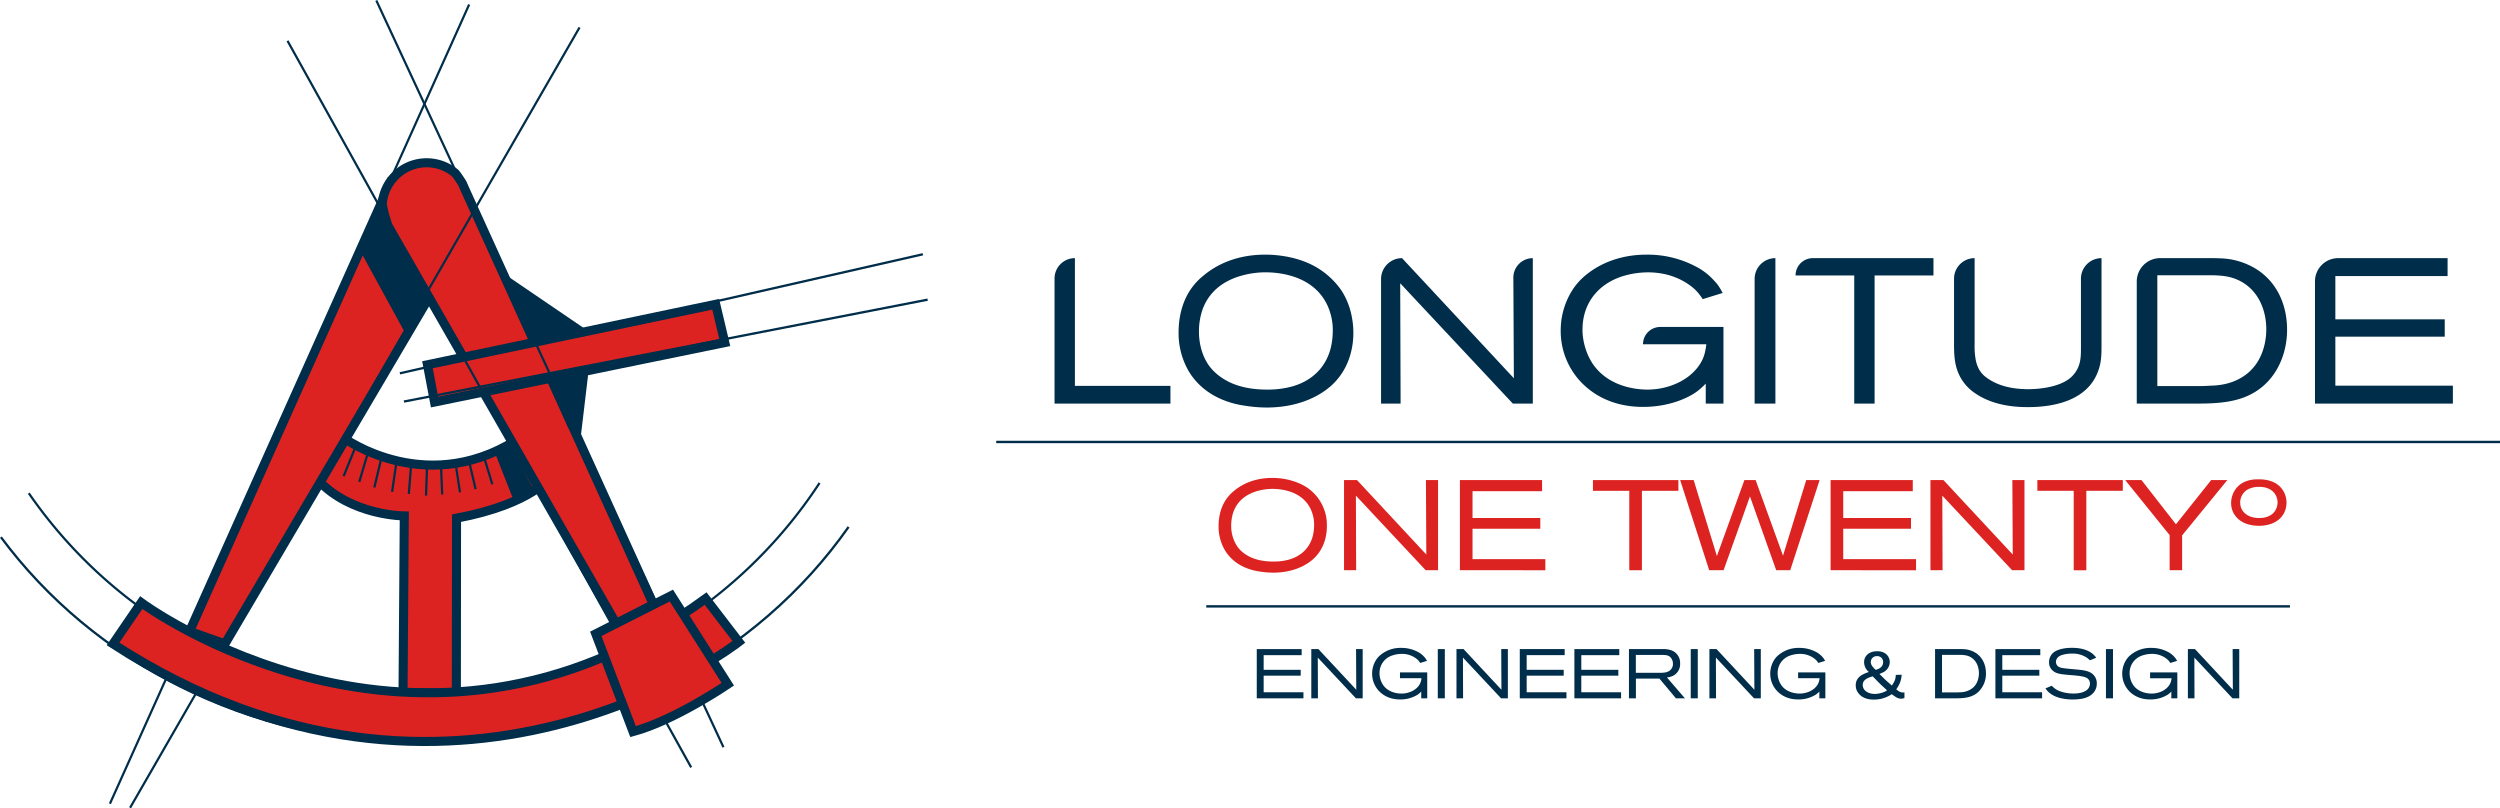 <svg id="Layer_1" data-name="Layer 1" xmlns="http://www.w3.org/2000/svg" viewBox="0 0 1558.716 503.976">
  <defs>
    <style>
      .cls-1 {
        fill: #dd2321;
      }

      .cls-2, .cls-4, .cls-5, .cls-6 {
        fill: none;
        stroke: #002d4a;
        stroke-miterlimit: 10;
      }

      .cls-2 {
        stroke-width: 1.5px;
      }

      .cls-3 {
        fill: #002d4a;
      }

      .cls-4 {
        stroke-width: 5.655px;
      }

      .cls-5 {
        stroke-width: 1.391px;
      }

      .cls-6 {
        stroke-width: 1.44px;
      }
    </style>
  </defs>
  <title>20d7944b-81f9-4ef2-a3da-0e334b4211b0</title>
  <g>
    <g>
      <path class="cls-1" d="M820.044,347.332c-3.856,4.06-12.354,9.712-26.283,9.712a53.849,53.849,0,0,1-8.5-.717c-3.777-.557-15.029-2.627-21.482-13.135a29.247,29.247,0,0,1-4.013-15.125c0-6.448,1.652-12.9,5.587-17.911a23.336,23.336,0,0,1,4.013-4.06c3.777-3.185,11.41-8.12,23.922-8.12a42.643,42.643,0,0,1,17.233,3.582,28.1,28.1,0,0,1,16.761,26.668C827.283,331.491,826.811,340.247,820.044,347.332Zm-2.755-29.692c-5.98-12.976-21.8-12.9-24.944-12.816-2.36.079-12.354.637-18.807,7.164a19.536,19.536,0,0,0-4.643,7.563,26.22,26.22,0,0,0-1.259,8.2,23.061,23.061,0,0,0,4.013,13.294,19.1,19.1,0,0,0,4.406,4.219c3.227,2.309,8.656,4.856,17.863,4.856A35.818,35.818,0,0,0,803.282,349c7.791-2.07,13.456-7.324,15.345-15.284a29.806,29.806,0,0,0,.708-6.289A22.909,22.909,0,0,0,817.289,317.64Z" transform="translate(0)"/>
      <path class="cls-1" d="M888.9,355.532l-43.516-46.489.157,46.489h-7.554v-56.2h8.1l43.2,46.41-.235-46.41h7.554v56.2Z" transform="translate(0)"/>
      <path class="cls-1" d="M910.234,355.532v-56.2H961.46v6.926H918.1v16.717h42.256v6.687H918.1v18.946h45.4v6.926Z" transform="translate(0)"/>
      <path class="cls-1" d="M1023.711,306.017v49.515h-7.868V306.017H993.18V299.33h53.272v6.687Z" transform="translate(0)"/>
      <path class="cls-1" d="M1116.176,355.532h-8.734l-16.367-46.012-16.446,46.012h-8.971l-18.1-56.2h8.42l14.479,47.365,17.154-47.365h7l17.075,47.126,14.479-47.126h8.341Z" transform="translate(0)"/>
      <path class="cls-1" d="M1141.363,355.532v-56.2h51.228v6.926h-43.358v16.717h42.256v6.687h-42.256v18.946h45.4v6.926Z" transform="translate(0)"/>
      <path class="cls-1" d="M1254.525,355.532l-43.516-46.489.157,46.489h-7.554v-56.2h8.1l43.2,46.41-.235-46.41h7.554v56.2Z" transform="translate(0)"/>
      <path class="cls-1" d="M1300.8,306.017v49.515h-7.868V306.017h-22.663V299.33h53.272v6.687Z" transform="translate(0)"/>
      <path class="cls-1" d="M1360.529,333.8v21.732h-7.79V333.64l-27.7-34.31h10.151l21.482,27.543,21.954-27.543H1388.7Z" transform="translate(0)"/>
      <path class="cls-1" d="M1416.168,326.555a23.27,23.27,0,0,1-7.554,1.274c-12.275,0-17.548-7.244-17.548-14.17,0-5.971,3.935-14.807,16.6-14.807h.865c12.826,0,17.076,8.279,17.076,14.488C1425.611,315.809,1424.982,323.212,1416.168,326.555Zm-7.554-23.006a14.467,14.467,0,0,0-5.193.8,9.324,9.324,0,0,0-6.689,9.075c0,4.379,3.306,9.394,11.489,9.553,8.813.159,11.8-5.333,11.8-9.791C1420.025,308.883,1416.876,303.549,1408.614,303.549Z" transform="translate(0)"/>
    </g>
    <line class="cls-2" x1="621.126" y1="275.557" x2="1558.716" y2="275.557"/>
    <line class="cls-2" x1="752.091" y1="378.064" x2="1427.75" y2="378.064"/>
    <g>
      <path class="cls-3" d="M783.572,435.4v-30.7h27.992v3.783H787.872v9.133h23.091v3.652H787.872v10.351h24.811V435.4Z" transform="translate(0)"/>
      <path class="cls-3" d="M845.4,435.4,821.624,410l.086,25.4h-4.128v-30.7h4.429l23.606,25.354-.129-25.354h4.128v30.7Z" transform="translate(0)"/>
      <path class="cls-3" d="M886.121,435.4v-4.219a15.656,15.656,0,0,1-2.021,1.783,20.046,20.046,0,0,1-11.223,3.131c-8.17,0-12.556-4.262-14.4-6.827a15.653,15.653,0,0,1-2.967-9.307A15.873,15.873,0,0,1,858,411.391,13.248,13.248,0,0,1,859.978,409a19.481,19.481,0,0,1,13.674-5.045,21.784,21.784,0,0,1,10.147,2.392,13.4,13.4,0,0,1,4.085,3.088,9.643,9.643,0,0,1,1.806,2.609l-4.214,1.3a10.977,10.977,0,0,0-1.634-2.044,14.423,14.423,0,0,0-9.89-3.609,18.3,18.3,0,0,0-5.8.956,11.379,11.379,0,0,0-8.041,11.133,13.147,13.147,0,0,0,2.752,8c3.568,4.393,9.374,4.653,10.965,4.653,4.214,0,8.943-1.826,11.223-5.61a9.394,9.394,0,0,0,1.2-3.957H872.877v-3.653h16.985V435.4Z" transform="translate(0)"/>
      <path class="cls-3" d="M896.439,435.4v-30.7h4.386v30.7Z" transform="translate(0)"/>
      <path class="cls-3" d="M935.91,435.4,912.132,410l.086,25.4H908.09v-30.7h4.429l23.606,25.354L936,404.694h4.128v30.7Z" transform="translate(0)"/>
      <path class="cls-3" d="M947.561,435.4v-30.7h27.992v3.783H951.86v9.133h23.091v3.652H951.86v10.351h24.811V435.4Z" transform="translate(0)"/>
      <path class="cls-3" d="M981.614,435.4v-30.7h27.992v3.783H985.914v9.133h23.091v3.652H985.914v10.351h24.811V435.4Z" transform="translate(0)"/>
      <path class="cls-3" d="M1044.906,435.4l-10.277-12.307h-14.662V435.4h-4.343v-30.7h20.683a15.962,15.962,0,0,1,4.815.479,8.328,8.328,0,0,1,6.407,8.523,8.093,8.093,0,0,1-4.9,7.871,13.767,13.767,0,0,1-3.311.826l11.223,13Zm-2.623-24.527c-1.29-2.3-3.311-2.521-5.676-2.521h-16.684V419.48h15.007c2.45,0,5.332-.088,7.009-2.262a5.053,5.053,0,0,0,1.118-3.349A5.844,5.844,0,0,0,1042.283,410.868Z" transform="translate(0)"/>
      <path class="cls-3" d="M1054.15,435.4v-30.7h4.386v30.7Z" transform="translate(0)"/>
      <path class="cls-3" d="M1093.622,435.4,1069.844,410l.086,25.4H1065.8v-30.7h4.429l23.606,25.354-.129-25.354h4.128v30.7Z" transform="translate(0)"/>
      <path class="cls-3" d="M1134.34,435.4v-4.219a15.656,15.656,0,0,1-2.021,1.783,20.046,20.046,0,0,1-11.223,3.131c-8.17,0-12.556-4.262-14.4-6.827a15.653,15.653,0,0,1-2.967-9.307,15.873,15.873,0,0,1,2.493-8.566A13.248,13.248,0,0,1,1108.2,409a19.481,19.481,0,0,1,13.674-5.045,21.784,21.784,0,0,1,10.147,2.392,13.4,13.4,0,0,1,4.085,3.088,9.643,9.643,0,0,1,1.806,2.609l-4.214,1.3a10.977,10.977,0,0,0-1.634-2.044,14.423,14.423,0,0,0-9.89-3.609,18.3,18.3,0,0,0-5.8.956,11.379,11.379,0,0,0-8.041,11.133,13.147,13.147,0,0,0,2.752,8c3.568,4.393,9.374,4.653,10.965,4.653,4.214,0,8.943-1.826,11.223-5.61a9.394,9.394,0,0,0,1.2-3.957H1121.1v-3.653h16.985V435.4Z" transform="translate(0)"/>
      <path class="cls-3" d="M1185.29,435.614a5.382,5.382,0,0,1-1.677-.262c-1.2-.391-2.107-1.087-4.128-2.521-.56.348-1.118.7-1.678,1a19.822,19.822,0,0,1-9.46,2.349c-1.29,0-6.75.043-9.761-4.132a7.6,7.6,0,0,1-1.548-4.7,6.773,6.773,0,0,1,1.075-3.958c1.591-2.479,4.558-3.479,7.095-4.436a7.911,7.911,0,0,1-2.967-6,6.484,6.484,0,0,1,.731-3.175c.9-1.652,3.1-3.783,7.481-3.74a8.9,8.9,0,0,1,4.687,1.175,6.517,6.517,0,0,1,3.1,5.566,7.292,7.292,0,0,1-4,6.349,24.678,24.678,0,0,1-2.451,1.044c1.806,1.826,3.655,3.7,5.633,5.393l2.15,1.87,1.031-1.7a8.993,8.993,0,0,0,1.376-4.957l3.7-.088a22.7,22.7,0,0,1-.43,2.914,16.8,16.8,0,0,1-2.967,6.132c.344.3.73.608,1.074.87a4.973,4.973,0,0,0,4.042,1.087v3.522A7.211,7.211,0,0,1,1185.29,435.614ZM1172,426.176c-1.5-1.479-2.924-3-4.386-4.479-.56.174-1.118.3-1.677.521-3.44,1.174-4.559,2.957-4.559,4.783a5.229,5.229,0,0,0,.817,2.74c.86,1.3,3.01,2.914,6.751,2.914a15.9,15.9,0,0,0,6.363-1.479,7.4,7.4,0,0,0,1.247-.782C1175.013,429,1173.465,427.612,1172,426.176Zm-1.677-17.09a3.686,3.686,0,0,0-3.913,3.609,4.622,4.622,0,0,0,.989,2.739,9.9,9.9,0,0,0,2.063,2.175,4.543,4.543,0,0,0,.817-.218c.773-.261,3.827-1.3,3.827-4.522A3.621,3.621,0,0,0,1170.326,409.086Z" transform="translate(0)"/>
      <path class="cls-3" d="M1233.1,431.742c-4.128,3.522-9.417,3.653-14.491,3.653h-12.125v-30.7h15.093c.859,0,1.677,0,2.536.043a15.193,15.193,0,0,1,7.869,2.436c4.257,2.827,6.235,7.567,6.235,12.655A15.6,15.6,0,0,1,1233.1,431.742Zm-6.837-23a18.866,18.866,0,0,0-4.687-.435h-10.75v23.4h8.857c.817,0,1.591-.044,2.365-.087a12.511,12.511,0,0,0,8.127-2.87c3.439-3.088,3.655-7.61,3.655-9.089C1233.79,414.609,1231.3,410.086,1226.265,408.738Z" transform="translate(0)"/>
      <path class="cls-3" d="M1244.109,435.4v-30.7H1272.1v3.783h-23.692v9.133H1271.5v3.652h-23.091v10.351h24.811V435.4Z" transform="translate(0)"/>
      <path class="cls-3" d="M1305.767,431.265c-2.709,3.826-7.826,4.436-8.944,4.565a33.146,33.146,0,0,1-12.212-.608,19.38,19.38,0,0,1-3.268-1.087,15.372,15.372,0,0,1-3.182-1.87,11.918,11.918,0,0,1-2.838-3.088l4-1.652c.216.261.388.479.646.739a13.081,13.081,0,0,0,4.171,2.652,24.411,24.411,0,0,0,8.6,1.479c.774,0,5.332.131,8.256-2.087a5.257,5.257,0,0,0,2.064-4.132,3.99,3.99,0,0,0-2.58-3.783c-2.236-1-7.482-1.3-9.89-1.521-5.806-.479-8.644-.783-10.879-2.87a6.6,6.6,0,0,1-2.15-5.132,7.66,7.66,0,0,1,4.214-6.958c1.807-1,5.117-2,10.02-2,6.02,0,9.632,1.479,11.824,2.914a11.371,11.371,0,0,1,1.376,1.044,14.191,14.191,0,0,1,1.979,2.218l-3.956,1.608a14.853,14.853,0,0,0-1.85-1.608,15.688,15.688,0,0,0-9.33-2.566,19.809,19.809,0,0,0-6.622,1c-2.623,1-3.354,2.826-3.354,4.131a3.752,3.752,0,0,0,.517,1.914c1.075,1.739,3.225,1.913,4.987,2.131,3.354.435,6.708.608,10.063,1,4.687.565,6.837,1.783,8.3,3.609a7.673,7.673,0,0,1,1.591,4.827A8.6,8.6,0,0,1,1305.767,431.265Z" transform="translate(0)"/>
      <path class="cls-3" d="M1313.031,435.4v-30.7h4.386v30.7Z" transform="translate(0)"/>
      <path class="cls-3" d="M1353.794,435.4v-4.219a15.656,15.656,0,0,1-2.021,1.783,20.046,20.046,0,0,1-11.223,3.131c-8.17,0-12.556-4.262-14.4-6.827a15.653,15.653,0,0,1-2.967-9.307,15.873,15.873,0,0,1,2.493-8.566,13.248,13.248,0,0,1,1.979-2.392,19.483,19.483,0,0,1,13.674-5.045,21.784,21.784,0,0,1,10.147,2.392,13.4,13.4,0,0,1,4.085,3.088,9.643,9.643,0,0,1,1.806,2.609l-4.214,1.3a10.977,10.977,0,0,0-1.634-2.044,14.423,14.423,0,0,0-9.89-3.609,18.3,18.3,0,0,0-5.8.956,11.379,11.379,0,0,0-8.041,11.133,13.147,13.147,0,0,0,2.752,8c3.568,4.393,9.374,4.653,10.965,4.653,4.214,0,8.943-1.826,11.223-5.61a9.394,9.394,0,0,0,1.2-3.957H1340.55v-3.653h16.984V435.4Z" transform="translate(0)"/>
      <path class="cls-3" d="M1391.932,435.4,1368.153,410l.086,25.4h-4.128v-30.7h4.429l23.606,25.354-.129-25.354h4.128v30.7Z" transform="translate(0)"/>
    </g>
    <g>
      <path class="cls-1" d="M252.068,430.381V321.673s-33.3,0-54.04-22.621l15.709-26.392s54.04,40.216,113.735-1.885l16.338,25.763S332.5,314.132,284.744,322.3l-.932,109.01S283.487,432.266,252.068,430.381Z" transform="translate(0)"/>
      <path class="cls-4" d="M251.288,431.723l.78-110.05s-33.3,0-54.04-22.621l15.709-26.392s54.04,40.216,113.735-1.885l16.338,25.763S332.5,314.132,284.635,323.08l-.108,108.6S282.165,432.546,251.288,431.723Z" transform="translate(0)"/>
      <polygon class="cls-3" points="318.491 278.551 309.115 283.665 320.196 311.794 332.129 304.122 318.491 278.551"/>
      <polygon class="cls-1" points="242.8 113.525 120.059 391.227 140.218 401.476 291.656 144.472 242.8 113.525"/>
      <polygon class="cls-4" points="243.146 114.426 118.183 393.622 140.218 401.476 291.656 144.472 243.146 114.426"/>
      <polygon class="cls-3" points="254.563 211.213 224.73 156.661 237.515 133.647 267.349 188.199 254.563 211.213"/>
      <polygon class="cls-3" points="374.748 410.669 364.519 415.784 374.748 445.617 387.534 441.355 374.748 410.669"/>
      <path class="cls-1" d="M290.074,118.484l117.34,258.385-23.25,11.939-142.3-248.14-2.177-6.927s-1.383-6.022-1.323-6.771a27.732,27.732,0,0,1,45.349-19.095c1.03.854,4.5,6.393,4.5,6.393Z" transform="translate(0)"/>
      <polygon class="cls-3" points="309.967 167.742 368.781 207.804 367.929 223.147 361.962 273.437 354.291 266.618 309.967 167.742"/>
      <path class="cls-4" d="M290.074,118.484l117.34,258.385-23.25,11.939-142.3-248.14-2.177-6.927s-1.383-6.022-1.323-6.771a27.732,27.732,0,0,1,45.349-19.095c1.03.854,4.5,6.393,4.5,6.393Z" transform="translate(0)"/>
      <polygon class="cls-1" points="266.521 227.417 446.235 189.715 451.89 213.593 270.919 250.667 266.521 227.417"/>
      <polygon class="cls-4" points="266.521 227.417 446.235 189.715 451.89 213.593 270.919 250.667 266.521 227.417"/>
      <line class="cls-5" x1="292.513" y1="2.81" x2="68.529" y2="501.113"/>
      <line class="cls-5" x1="361.341" y1="17.098" x2="81.112" y2="503.629"/>
      <path class="cls-5" d="M17.946,307.5A296.638,296.638,0,0,0,262.313,435.679c104.072,0,195.641-53.535,248.67-134.568" transform="translate(0)"/>
      <path class="cls-6" d="M.578,334.918c57.45,77.445,153.347,128.176,261.945,128.176,111.559,0,209.714-53.535,266.557-134.568" transform="translate(0)"/>
      <line class="cls-6" x1="249.316" y1="232.75" x2="575.395" y2="158.524"/>
      <line class="cls-6" x1="251.833" y1="250.367" x2="578.371" y2="186.827"/>
      <line class="cls-5" x1="179.263" y1="25.46" x2="430.931" y2="478.462"/>
      <line class="cls-5" x1="234.63" y1="0.293" x2="451.064" y2="465.879"/>
      <path class="cls-1" d="M88.063,375.713S260.866,503.9,439.951,373.2l20.736,27.02s-177.829,138.87-390.219,1.257Z" transform="translate(0)"/>
      <path class="cls-4" d="M88.063,375.713S260.866,503.9,439.951,373.2l20.736,27.02s-177.829,138.87-390.219,1.257Z" transform="translate(0)"/>
      <path class="cls-1" d="M371.459,395.192l47.128-23.878,35.189,55.3s-33.3,22.621-59.067,29.533Z" transform="translate(0)"/>
      <path class="cls-4" d="M371.459,395.192l47.128-23.878,35.189,55.3s-33.3,22.621-59.067,29.533Z" transform="translate(0)"/>
      <line class="cls-5" x1="221.36" y1="279.334" x2="214.23" y2="296.909"/>
      <line class="cls-5" x1="229.285" y1="282.636" x2="224.002" y2="300.467"/>
      <line class="cls-5" x1="237.87" y1="285.277" x2="233.379" y2="303.964"/>
      <line class="cls-5" x1="247.116" y1="288.579" x2="244.465" y2="306.651"/>
      <line class="cls-5" x1="256.223" y1="291.198" x2="254.879" y2="307.995"/>
      <line class="cls-5" x1="266.214" y1="291.875" x2="265.629" y2="309.003"/>
      <line class="cls-5" x1="275.035" y1="292.206" x2="275.707" y2="308.331"/>
      <line class="cls-5" x1="292.84" y1="289.183" x2="296.535" y2="304.972"/>
      <line class="cls-5" x1="302.246" y1="286.495" x2="306.949" y2="301.948"/>
      <line class="cls-5" x1="284.441" y1="291.534" x2="286.793" y2="306.987"/>
    </g>
    <g>
      <path class="cls-3" d="M657.491,251.643v-78a12.7,12.7,0,0,1,12.7-12.7h0v79.649h59.564v11.048Z" transform="translate(0)"/>
      <path class="cls-3" d="M832.117,238.41c-6.223,6.552-19.94,15.673-42.419,15.673a86.858,86.858,0,0,1-13.716-1.157c-6.1-.9-24.258-4.24-34.672-21.2a47.206,47.206,0,0,1-6.477-24.409c0-10.406,2.667-20.811,9.017-28.906a37.643,37.643,0,0,1,6.477-6.551c6.1-5.139,18.416-13.1,38.609-13.1,4.064,0,16.256.385,27.814,5.782a49.272,49.272,0,0,1,19.177,15.93c7.367,10.791,7.874,22.738,7.874,27.106C843.8,212.845,843.04,226.977,832.117,238.41Zm-4.445-47.918c-9.652-20.94-35.18-20.813-40.26-20.684-3.81.129-19.94,1.028-30.353,11.563a31.511,31.511,0,0,0-7.493,12.2,42.339,42.339,0,0,0-2.032,13.232c0,3.341.381,13.1,6.477,21.454a30.822,30.822,0,0,0,7.113,6.809c5.207,3.726,13.97,7.837,28.829,7.837a57.819,57.819,0,0,0,15.113-1.8c12.573-3.341,21.718-11.819,24.765-24.666a48.076,48.076,0,0,0,1.143-10.149A36.984,36.984,0,0,0,827.672,190.492Z" transform="translate(0)"/>
      <path class="cls-3" d="M943.241,251.643l-70.233-75.025.254,75.025H861.07V174.026a13.081,13.081,0,0,1,13.081-13.081h0l69.725,74.9-.319-62.7a12.13,12.13,0,0,1,12.13-12.192h0v90.7Z" transform="translate(0)"/>
      <path class="cls-3" d="M1063.509,251.643V239.181a46.324,46.324,0,0,1-5.969,5.268c-5.08,3.6-16.764,9.25-33.148,9.25-24.13,0-37.085-12.591-42.546-20.17a46.252,46.252,0,0,1-8.764-27.492,46.9,46.9,0,0,1,7.367-25.309,39.084,39.084,0,0,1,5.842-7.065c6.1-5.782,19.177-14.9,40.387-14.9a64.3,64.3,0,0,1,29.973,7.066,39.613,39.613,0,0,1,12.066,9.121c2.032,2.184,2.921,3.212,5.334,7.708L1061.6,186.51a32.57,32.57,0,0,0-4.826-6.038c-4.318-3.982-13.97-10.663-29.211-10.663a54.026,54.026,0,0,0-17.145,2.827c-14.605,5.139-23.75,16.958-23.75,32.888,0,8.093,2.921,17.343,8.128,23.638,10.542,12.976,27.687,13.746,32.386,13.746,12.446,0,26.417-5.4,33.148-16.573,2.413-4.111,2.921-7.194,3.556-11.69h-39.5a10.791,10.791,0,0,1,10.791-10.791h39.376v47.789Z" transform="translate(0)"/>
      <path class="cls-3" d="M1093.985,251.643V173.9a12.954,12.954,0,0,1,12.954-12.954h0v90.7Z" transform="translate(0)"/>
      <path class="cls-3" d="M1168.788,171.736v79.907h-12.7V171.736H1119.51a10.791,10.791,0,0,1,10.791-10.791h75.191v10.791Z" transform="translate(0)"/>
      <path class="cls-3" d="M1307.726,232.5c-6.984,17.214-26.924,21.325-43.18,21.325-4.317,0-20.7.129-33.4-8.863a28.324,28.324,0,0,1-9.017-10.02c-3.556-6.681-3.811-13.361-3.811-20.684V173.773a12.828,12.828,0,0,1,12.828-12.828h0v53.828a47.481,47.481,0,0,0,.508,8.478c1.27,8.351,5.461,11.3,8.636,13.361,4.445,2.827,11.812,6.038,24.385,6.038,1.651,0,16.765,0,25.4-6.423a18.493,18.493,0,0,0,5.335-6.552c2.031-4.24,2.031-8.478,2.031-13.232V173.773a12.828,12.828,0,0,1,12.828-12.828h0v54.6C1310.267,221.581,1310.139,226.72,1307.726,232.5Z" transform="translate(0)"/>
      <path class="cls-3" d="M1410.85,240.852c-12.192,10.406-27.813,10.791-42.8,10.791h-35.815v-76.1a14.6,14.6,0,0,1,14.6-14.6h29.978c2.541,0,4.953,0,7.494.127a44.846,44.846,0,0,1,23.241,7.2c12.573,8.349,18.417,22.353,18.417,37.384C1425.964,218.755,1421.009,232.243,1410.85,240.852Zm-20.193-67.96c-4.319-1.156-9.4-1.284-13.844-1.284h-31.75v69.116h26.163c2.412,0,4.7-.129,6.984-.258,3.811-.127,14.859-.385,24-8.478,10.161-9.121,10.8-22.482,10.8-26.849C1412.881,190.234,1405.516,176.875,1390.657,172.891Z" transform="translate(0)"/>
      <path class="cls-3" d="M1443.36,251.643V175.42a14.475,14.475,0,0,1,14.475-14.475h68.2v11.176H1456.06V199.1h68.2V209.89h-68.2v30.575h73.281v11.177Z" transform="translate(0)"/>
    </g>
  </g>
</svg>

